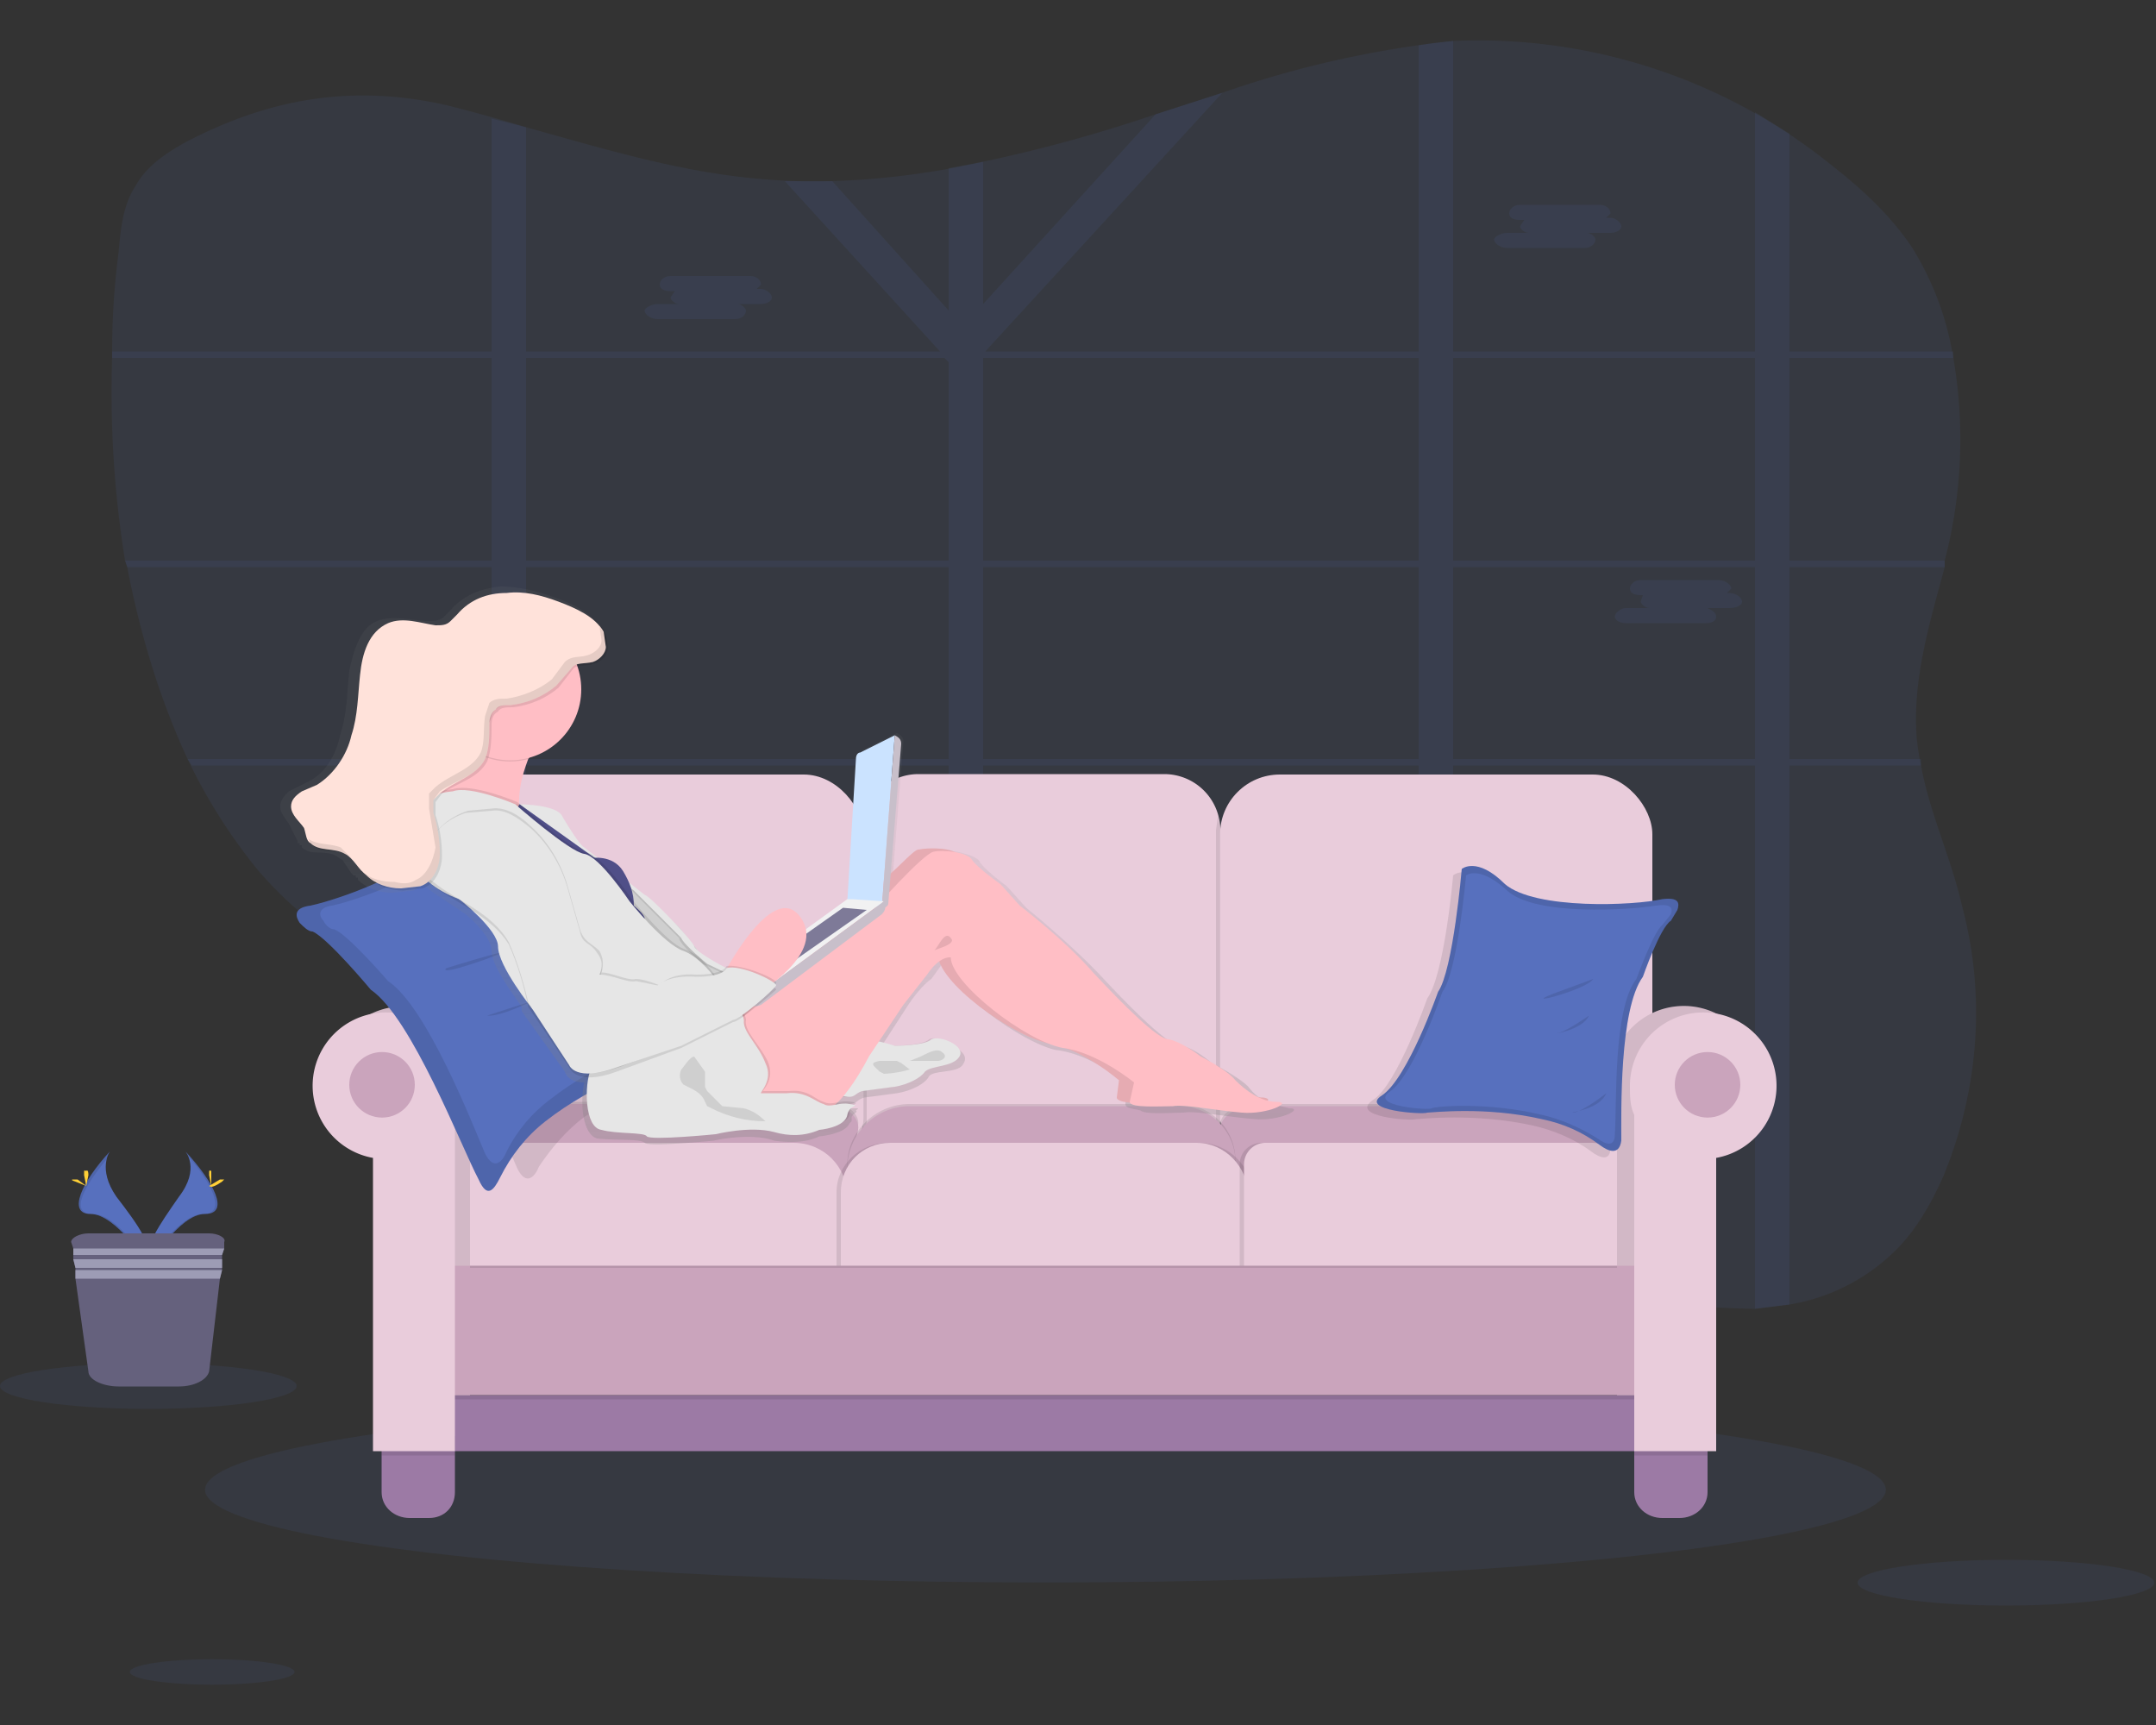 <svg width="1000" height="800" xmlns="http://www.w3.org/2000/svg"><rect width="100%" height="100%" fill="#333333" stroke="none"/><defs><linearGradient x1="50%" y1="100%" x2="50%" y2="0%" id="a"><stop stop-color="gray" stop-opacity=".3" offset="0%"/><stop stop-color="gray" stop-opacity=".1" offset="54%"/><stop stop-color="gray" stop-opacity=".1" offset="100%"/></linearGradient></defs><g transform="translate(0 19)" fill-rule="nonzero" fill="none"><path d="M877 563a91 91 0 01-47 23l-16 2a494 494 0 01-179-37c-32-12-64-29-97-24-16 3-32 10-48 12-11 2-23 1-34-2l-16-5c-11-5-22-12-32-19-25-17-47-38-72-53a281 281 0 00-108-32l-44-8c-14-2-28-6-41-13-8-6-16-14-23-22a256 256 0 01-33-52c-13-28-22-58-28-89l-1-3c-5-31-7-62-6-94v-3c0-15 1-31 3-46 1-11 2-22 8-31 5-9 14-15 23-20 40-21 79-27 122-17a778 778 0 0136 10c36 10 72 21 109 24a265 265 0 0033 1 370 370 0 0070-9 692 692 0 0080-22l31-10A477 477 0 01674 0a261 261 0 01176 58c14 11 27 23 37 38a139 139 0 0119 51 222 222 0 01-4 94v3c-7 26-15 52-13 79a118 118 0 002 13c4 22 14 43 19 65 11 41 8 84-8 124-6 14-14 28-25 38z" fill="#5770BE" opacity=".1"/><path d="M830 147h76v-3h-76V43l-16-10v111H674V0a214 214 0 00-16 2v142H457L567 24l-31 10-80 88V56l-16 3v66l-54-60h-22l72 79H244V40l-16-4v108H52v3h176v94H58l1 3h169v89H87l2 3h139v92l16 2v-94h196v196l16 5V336h202v225l16 5V336h140v252l16-2V336h61v-3h-61v-89h72v-3h-72v-94zm-16 0v94H674v-94h140zm-156 94H456v-94h202v94zm-414-94h194l2 2v92H244v-94zm0 186v-89h196v89H244zm212 0v-89h202v89H456zm358 0H674v-89h140v89z" fill="#5770BE" opacity=".1"/><path d="M747 82h-2l2-2c0-2-2-4-5-4h-37c-3 0-5 2-5 4s2 3 5 3h2l-2 3c0 1 2 3 4 3h-10c-3 0-6 2-6 3 0 2 3 4 6 4h36c3 0 5-2 5-4 0-1-2-3-4-3h11c2 0 5-1 5-3s-3-4-5-4zM353 115h-2l2-2c0-2-2-4-5-4h-37c-3 0-5 2-5 4s2 3 5 3h2l-2 3c0 1 2 3 4 3h-10c-3 0-6 2-6 3 0 2 3 4 6 4h36c3 0 5-2 5-4 0-1-2-3-4-3h11c2 0 5-1 5-3s-3-4-5-4zM802 256h-1l2-2c0-2-3-4-6-4h-36c-3 0-5 2-5 4s2 3 5 3h1l-1 3c0 1 2 3 4 3h-11c-2 0-5 2-5 4s3 3 5 3h37c3 0 5-1 5-3s-2-3-4-4h10c3 0 6-1 6-3s-3-4-6-4z" fill="#5770BE" opacity=".1"/><ellipse fill="#5770BE" opacity=".1" cx="484.9" cy="671.9" rx="389.8" ry="43"/><path d="M566 366v135l-1 7c-3 11-13 19-25 19H426a26 26 0 01-26-26V366a26 26 0 0126-26h114a26 26 0 0126 26z" fill="#E9CCDB"/><path d="M402 366v135l-1 7-1-7V366l1-7 1 7z" fill="#000" opacity=".1"/><rect fill="#E9CCDB" x="200" y="340.2" width="200.5" height="186.3" rx="27.7"/><path d="M566 366v135l-1 7-1-7V366l1-7 1 7z" fill="#000" opacity=".1"/><rect fill="#E9CCDB" x="565.9" y="340.2" width="200.5" height="186.3" rx="27.7"/><path d="M390 540H207l-1-16c-1-18 22-32 51-32h125c10 0 17 5 16 11l-8 37z" fill="#000" opacity=".1"/><path d="M390 542H207l-1-16c-1-18 22-33 51-33h125c10 0 17 6 16 12l-8 37z" fill="#CAA4BC"/><path d="M574 541h183l1-16c1-18-22-32-51-32H582c-10 0-17 5-16 11l8 37z" fill="#000" opacity=".1"/><path d="M574 543h183l1-16c1-18-22-33-51-33H582c-10 0-17 6-16 12l8 37z" fill="#CAA4BC"/><path d="M422 493h124a26 26 0 0127 26v16H393v-14c0-15 13-28 29-28z" fill="#000" opacity=".1"/><path d="M422 494h124a26 26 0 0127 27v16H393v-14c0-16 13-29 29-29z" fill="#CAA4BC"/><path d="M220 511h148c14 0 25 11 25 25v33H209v-47c0-6 5-11 11-11z" fill="#E9CCDB"/><path d="M412 511h141c13 0 25 11 25 25v33H388v-35c0-13 11-23 24-23z" fill="#000" opacity=".1"/><path d="M415 511h141c14 0 25 11 25 25v33H392v-35c0-13 10-23 23-23z" fill="#000" opacity=".1"/><path d="M413 511h142c13 0 24 11 24 25v33H390v-35c0-13 10-23 23-23z" fill="#E9CCDB"/><path d="M585 511h151c13 0 24 11 24 24v34H575v-48c0-6 5-10 10-10z" fill="#000" opacity=".1"/><path d="M587 511h151c13 0 24 11 24 24v34H577v-48a10 10 0 0110-10z" fill="#E9CCDB"/><path d="M211 647v26c0 7-5 12-12 12h-9c-7 0-13-5-13-12v-26h34zM792 647v26c0 7-6 12-13 12h-8c-7 0-13-5-13-12v-26h34z" fill="#9C7AA5"/><path d="M221 482a34 34 0 10-41 33v137h38V495c2-4 3-8 3-13zM747 482a34 34 0 1140 33v137h-37V495c-2-4-3-8-3-13z" fill="#E9CCDB"/><path d="M221 482a34 34 0 10-41 33v137h38V495c2-4 3-8 3-13zM747 482a34 34 0 1140 33v137h-37V495c-2-4-3-8-3-13z" fill="#000" opacity=".1"/><path fill="#9C7AA5" d="M200 628h570v26H200z"/><path fill="#000" opacity=".1" d="M206 570h560v60H206z"/><path fill="#CAA4BC" d="M206 568h560v60H206z"/><path fill="#000" opacity=".1" d="M758 647h34v9h-34z"/><path d="M756 485a34 34 0 1140 33v136h-38V498c-2-4-2-9-2-13z" fill="#E9CCDB"/><path fill="#000" opacity=".1" d="M177 647h34v9h-34z"/><path d="M213 485a34 34 0 10-40 33v136h38V498l2-13z" fill="#E9CCDB"/><path fill="#000" opacity=".1" d="M218 568h532v1H218z"/><circle fill="#CAA4BC" cx="177.2" cy="484.1" r="15.2"/><circle fill="#CAA4BC" cx="792" cy="484.1" r="15.2"/><path d="M338 458c-14-3-45-41-45-41-11-9-35-57-35-57s-9-4-17 14c-8 19-53 34-67 37-8 1-7 4-5 7l6 4c6 2 24 24 24 24 16 11 35 64 41 77 4 8 8 4 10-1 6-9 13-17 21-23 24-16 49-23 51-23s31-14 16-18z" fill="#000" opacity=".1"/><path d="M145 413c-2 0-4-2-6-4-2-3-3-7 5-8 14-3 61-19 68-41 7-21 17-16 17-16s28 55 41 64c0 0 35 43 50 47 16 4-14 20-16 20s-28 8-51 26c-9 7-16 16-21 26-3 6-6 10-10 1-8-15-31-75-50-88 0 0-20-24-27-27z" fill="#5770BE"/><path d="M145 413c-2 0-4-2-6-4-2-3-3-7 5-8 14-3 61-19 68-41 7-21 17-16 17-16s28 55 41 64c0 0 35 43 50 47 16 4-14 20-16 20s-28 8-51 26c-9 7-16 16-21 26-3 6-6 10-10 1-8-15-31-75-50-88 0 0-20-24-27-27z" fill="#000" opacity=".1"/><path d="M155 412c-2 0-4-2-5-4-2-2-3-6 4-7 14-3 58-19 65-38 7-20 16-16 16-16s26 50 38 58c0 0 32 39 47 43 14 3-14 18-16 18s-26 7-49 25c-8 6-15 14-20 24-2 5-6 9-10 1-6-14-27-68-45-80 0 0-19-22-25-24z" fill="#5770BE"/><path d="M207 430s-5 4 18-4c24-9-18 4-18 4zM226 452s4 1 17-5c13-5-17 5-17 5zM225 493l17-6-17 6zM765 402v17l-8 18c-11 15-9 63-10 76 0 7-5 5-9 2-8-6-18-10-27-12-27-6-52-3-54-3-2 1-32-1-20-9 11-7 25-47 25-47 8-11 12-57 12-57s6-6 20 6c13 13 55 11 71 9z" fill="#000" opacity=".1"/><path d="M775 408l3-5c1-3 1-6-7-5-13 3-59 5-73-7-13-13-20-7-20-7s-4 47-11 57c0 0-14 40-26 48-11 7 19 9 21 8 2 0 27-3 53 3 10 2 19 6 27 12 4 3 9 5 10-2 0-13-1-61 10-76 0 0 8-23 13-26z" fill="#5770BE"/><path d="M775 408l3-5c1-3 1-6-7-5-13 3-59 5-73-7-13-13-20-7-20-7s-4 47-11 57c0 0-14 40-26 48-11 7 19 9 21 8 2 0 27-3 53 3 10 2 19 6 27 12 4 3 9 5 10-2 0-13-1-61 10-76 0 0 8-23 13-26z" fill="#000" opacity=".1"/><path d="M771 410l4-5c1-3 0-5-7-4-12 2-56 5-69-7s-19-7-19-7-4 45-11 54c0 0-13 38-24 46-11 7 18 9 19 8 2-1 26-3 51 3 9 2 18 6 26 11 4 3 8 4 8-2 1-13-1-58 10-72 0 0 8-22 12-25z" fill="#5770BE"/><path d="M739 435l-19 7c-15 6 16-2 19-7zM737 452s-10 7-14 8c-5 1 11-1 14-8zM745 488s-10 8-15 9c-4 0 12-1 15-9z" fill="#000" opacity=".1"/><path d="M598 495l-4-1-2-1h-1c-5-1-9-4-12-8-5-5-17-11-17-11s-9-8-15-8c-6-1-22-17-36-32s-35-32-35-32l-9-10s-11-8-13-12c-2-2-6-3-10-4l-16-1c-2 1-8 6-14 13l5-63c0-2-1-3-3-4l-16 8-2 3-4 67-20 14-3-6c-11-14-27 12-34 24l-1 1-14-9v-1l-7-8a177 177 0 00-25-24l-3-4c-3-5-8-6-11-7l-7-5c-2-1-7-9-10-14-3-6-21-6-21-6 0-7 1-15 5-21v-1a34 34 0 0023-43l7-2c4-1 7-4 7-7 1-2 0-5-1-7l-4-5c-5-5-12-8-18-10-8-3-17-5-25-5-9 1-17 4-23 11l-3 3c-2 2-5 2-7 2-8 0-16-3-24 0s-11 14-13 23c-1 10-1 20-4 29-2 10-7 19-16 23l-8 4c-2 2-4 4-4 7 0 4 4 7 5 10l3 6a9 9 0 000 1h1v1h1v1c4 4 11 1 16 4l3 2 4 6 1 1h1v1h1v1c4 4 10 6 16 6l10-1 4-3 5 4 15 10c6 5 12 12 12 17 0 7 10 20 14 26v2l20 28s1 5 9 5c-2 9-1 24 6 26 8 1 20 0 22 2s32-1 32-1 17-4 28 0c7 1 15 1 21-2 0 0 12-1 14-6l1-1v-2c1-2 3-2 2-3 1-1 2-1-1-1h-6l2-2h1c5 0 4-2 8-3l15-2c6-1 13-4 15-8 3-3 14-1 16-6 3-5-6-9-11-9l-3 1c-3 2-13 2-17 3l-7-3 11-17c7-11 12-14 12-14l5-7c6 14 38 37 53 40 17 2 33 16 33 16l-1 9c0 2 3 2 7 3 2 2 15 1 20 1 5-1 20 2 33 3 12 1 23-5 16-5z" fill="url(#a)"/><path d="M291 390l-1 15 7 15 11 9 10 7 11 7 10-9s-15-10-16-13l-8-10-10-9-8-7-6-5z" fill="#E6E6E6"/><path d="M291 390l-1 15 7 15 11 9 10 7 11 7 10-9s-15-10-16-13l-8-10-10-9-8-7-6-5z" fill="#000" opacity=".1"/><path d="M245 333c-3 8-6 18-3 30 7 22-42-9-42-9s11-15 14-29v-11c-5-14 38 10 38 10l-7 9z" fill="#FFBEC5"/><path d="M239 354s18 0 21 6c2 5 8 13 10 14l28 22c2 0 22 22 22 24s21 15 35 17c13 2 34 27 40 26s19 3 19 3 14 0 17-3c3-2 16 3 13 8s-14 4-16 7-9 6-14 7l-15 2c-5 1-4 4-10 2-7-1-33-47-33-47l-30-14s-11-9-11-12l-22-22-28-21-26-19z" fill="#000" opacity=".1"/><path d="M241 354s18 0 20 6c3 5 8 13 10 14l28 22c2 0 23 22 23 24s21 15 34 17c14 2 34 27 41 26 6-1 18 3 18 3s14 0 17-3c4-2 16 3 13 8s-13 4-16 7c-2 3-8 6-14 7l-15 2c-4 1-3 4-10 2-7-1-33-47-33-47l-29-14s-11-9-12-12l-22-22-28-21-25-19z" fill="#E6E6E6"/><path d="M335 454l29-26 18-14c10-8 20-16 29-26 7-6 13-13 15-13 5-1 17-1 19 3l13 12 9 10s21 16 34 31c14 14 29 30 35 31s14 8 14 8 13 6 17 11 12 9 19 9c7 1-4 6-16 6-12-1-27-5-32-4-6 1-20 1-20-2l1-8s-16-14-32-17c-17-3-53-29-52-42 0 0-6 0-11 9 0 0-5 3-12 13l-15 25s-13 26-24 26l-21-2-14-9-1-12-2-19z" fill="#FFBEC5"/><path d="M335 454l29-26 18-14c10-8 20-16 29-26 7-6 13-13 15-13 5-1 17-1 19 3l13 12 9 10s21 16 34 31c14 14 29 30 35 31s14 8 14 8 13 6 17 11 12 9 19 9c7 1-4 6-16 6-12-1-27-5-32-4-6 1-20 1-20-2l1-8s-16-14-32-17c-17-3-53-29-52-42 0 0-6 0-11 9 0 0-5 3-12 13l-15 25s-13 26-24 26l-21-2-14-9-1-12-2-19z" fill="#000" opacity=".1"/><path d="M342 455l28-25 35-27s23-26 28-27c4-1 16 0 18 4 3 4 13 11 13 11l9 10s21 16 34 31c14 15 30 31 35 31 6 1 15 8 15 8s12 6 16 11c5 5 12 10 19 10 8 0-4 6-16 5s-27-4-32-3c-5 0-20 1-20-2l2-9s-17-14-33-16c-17-3-52-30-52-42 0 0-5-1-11 8l-11 14-16 24s-13 26-23 26l-22-1-14-10-1-12-1-19z" fill="#FFBEC5"/><path d="M429 470l-2 1-5 2h13c2 0 5-2 2-4-2-2-6 0-8 1zM408 473h8l2 1 4 3a51 51 0 01-12 2l-2-1c-3-3-5-4 0-5zM252 324l-7 9c-11 3-23 0-31-8v-11c-5-14 38 10 38 10z" fill="#000" opacity=".1"/><circle fill="#FFBEC5" cx="236.7" cy="300.7" r="32.9"/><path fill="#504F88" d="M241 354l-2 3 21 23 10 7 6-8z"/><path d="M274 379s10-2 15 6c3 5 5 10 5 16 0 0 5 4 5 6-1 1-1 3-3 3l-9-5-7-8-6-7v-11z" fill="#504F88"/><path d="M210 347s-16 1-18 12c-2 12-2 18 4 26 5 8 17 12 17 12s18 14 19 23c0 8 15 28 15 28s29 21 27 28-3 27 5 28c8 2 20 1 22 3s31-1 31-1 17-4 28-1c6 2 14 2 20-1 0 0 13-1 14-6 0-6 6-5 1-6-6-1-9 2-13 0-4-1-7-6-16-5h-12c-1 0 6-5 2-14-4-8-11-14-10-19 0-5-14-20-14-20s-6-10-15-13c-8-3-24-23-24-23s-14-21-22-22c-7-1-31-23-31-23s-21-9-30-6z" fill="#000" opacity=".1"/><path d="M210 348s-17 1-19 12c-1 12-2 18 4 26s18 12 18 12 18 14 18 22c0 9 16 29 16 29s29 21 27 28c-3 7-3 27 5 28 7 2 20 1 21 3 2 2 32-1 32-1s16-4 27-1c7 2 14 2 21-1 0 0 12-1 13-7 1-5 7-4 1-5-5-1-9 2-12 0-4-1-8-6-17-5h-12c-1 0 6-6 2-14-3-8-10-14-10-19 1-5-13-20-13-20s-7-10-15-13c-9-3-25-23-25-23s-14-21-21-22-32-23-32-23-21-9-29-6z" fill="#E6E6E6"/><path d="M316 477c-1 2-1 5 1 7l4 2c2 1 5 3 6 6l1 2 2 1c8 4 16 6 25 6-3-3-6-5-10-6l-10-1-7-7-1-2v-7l-5-7c-2 0-5 5-6 6zM433 422c1-1 11-3 8-6-3-4-6 5-8 6z" fill="#000" opacity=".1"/><path d="M399 330l16-8-6 80-16-3 4-66c0-2 1-3 2-3z" fill="#CBE3FF"/><path d="M415 322l-6 80c2 0 3-1 3-2l6-74c0-2-1-3-3-4z" fill="#C8BFCA"/><path d="M393 398l-51 37a4 4 0 00-1 6l5 5 64-47-15-1h-2z" fill="#F1F1F2"/><path fill="#7E7A98" d="M391 402l-34 24 5 5 40-28z"/><path d="M346 446l64-47c1 2 1 4-1 6l-56 42c-2 1-5 1-7-1z" fill="#C8BFCA"/><path d="M335 434s23-45 36-28-20 36-20 36l-16-8z" fill="#FFBEC5"/><path d="M216 360c-9 2-16 9-18 18-2 5-2 10 3 14 11 8 27 14 35 27 4 9 7 19 9 29l19 28s3 9 22 2l30-11 22-11 2-1c3 0 19-14 20-15 0-2-17-10-23-8 0 0-1 4-14 3s-18 5-18 5l-10-2c-4 0-11-4-17-3 0 0 3-6-1-11-3-4-7-4-8-9l-6-21c-3-11-9-20-17-28-6-5-12-8-18-8l-12 2z" fill="#000" opacity=".1"/><path d="M217 357c-9 3-16 9-19 18-1 5-1 11 4 14 11 9 27 15 34 28 5 9 8 19 9 29l19 28s3 9 23 2l29-11 22-11 3-1c2 0 18-14 19-16s-16-9-23-8c0 0-1 4-14 4-13-1-17 5-17 5s-7-3-11-3c-4 1-11-3-16-3 0 0 2-5-1-10-4-4-7-4-9-10l-6-21c-3-10-9-20-17-27-5-5-12-9-18-8l-11 1z" fill="#000" opacity=".1"/><path d="M216 358c-9 3-16 9-18 18-2 5-2 11 3 14 11 9 27 14 35 28 4 9 7 19 9 28l19 29s3 8 22 1l30-10 22-11 2-1c3 0 19-14 20-16 0-2-17-10-23-8 0 0-1 4-14 4-13-1-18 4-18 4l-10-2c-4 1-11-3-17-3 0 0 3-5-1-10-3-5-7-4-8-10l-6-21c-3-10-9-20-17-27-6-5-12-9-18-8l-12 1z" fill="#E6E6E6"/><path d="M275 289c4-1 7-4 7-8l-1-6c-4-7-13-11-21-14s-16-5-24-5c-9 1-17 4-23 11l-3 3-7 2c-7-1-15-4-23-1-8 4-11 14-12 24l-4 28c-3 9-8 18-16 22l-7 4c-3 2-5 4-5 7 0 4 4 7 5 10l4 7c4 4 11 2 16 4l10 11c4 4 10 6 16 6l9-1c6-2 9-9 9-15 0-7-1-13-3-19v-6l3-4c7-5 17-7 21-15 2-5 2-12 2-17 0-3 1-5 3-6 1-2 4-2 7-2 8-1 15-4 21-9l7-9c2-2 6-1 9-2z" fill="#000" opacity=".1"/><path d="M275 288c3-1 6-4 6-7l-1-7c-4-7-13-11-21-14s-16-5-24-4c-9 0-17 3-23 10l-3 3c-2 2-4 2-7 2-7-1-15-4-22-1-9 4-12 14-13 24-1 9-1 19-4 28-2 9-8 18-16 23l-7 3c-3 2-5 4-5 7 0 4 4 7 6 10 1 3 1 6 3 7 4 4 11 2 16 5 4 2 6 7 10 10 4 4 10 6 16 6l9-1c6-2 9-9 9-15s-1-13-3-19v-6l3-3c7-6 17-8 21-16 2-5 2-11 2-17 0-2 1-5 3-6 1-2 4-2 7-2 8-1 15-4 21-9l7-8c2-3 6-2 10-3z" fill="#FFE2DA"/><g opacity=".1" fill="#000"><path d="M158 374c-5-2-11-1-15-4l1 2c4 4 11 2 16 5l3 2-5-5zM280 274l-4-5 2 2 1 7c0 3-3 6-7 7-3 1-7 0-10 3l-6 8c-6 5-14 8-21 9-3 0-6 0-8 2l-2 6c-1 6 0 12-2 17-4 8-14 10-21 16l-3 3v7l3 18c-1 6-4 13-9 15-3 2-6 2-10 1-5 0-11-1-15-5h-1l3 2c4 4 10 6 16 6l9-1c6-2 9-9 9-15s-1-13-3-19v-6l3-4c7-5 17-7 21-15 2-5 2-12 2-17 1-2 1-5 3-6 2-2 4-2 7-2 8-1 15-4 21-9l7-8c2-3 6-2 10-3 3-1 6-4 6-7 1-3 0-5-1-7z"/></g><ellipse fill="#5770BE" opacity=".1" cx="930.4" cy="715" rx="68.8" ry="10.6"/><ellipse fill="#5770BE" opacity=".1" cx="98.4" cy="756.4" rx="38.2" ry="5.9"/><path d="M86 515s7 8-3 21c-9 13-17 24-14 32 0 0 14-24 26-24s4-15-9-29z" fill="#5770BE"/><path d="M86 515l2 3c11 13 17 26 6 26-10 0-23 19-26 23l1 1s14-24 26-24 4-15-9-29z" fill="#000" opacity=".1"/><path d="M98 526v5l-1-5c0-3 0-2 1-2v2z" fill="#FFD037"/><path d="M103 529c-3 2-5 3-6 2l5-3h2l-1 1z" fill="#FFD037"/><path d="M51 515s-6 8 3 21c10 13 18 24 15 32 0 0-15-24-27-24-11 0-4-15 9-29z" fill="#5770BE"/><path d="M51 515l-1 3c-11 13-18 26-7 26s23 19 26 23v1s-15-24-27-24c-11 0-4-15 9-29z" fill="#000" opacity=".1"/><path d="M39 526l1 5 1-5c0-3-1-2-1-2-1 0-1-1-1 2zM35 529l5 2-4-3h-2s-2 0 1 1z" fill="#FFD037"/><ellipse fill="#5770BE" opacity=".1" cx="68.8" cy="623.8" rx="68.8" ry="10.6"/><path d="M104 557v3l-1 3v7l-1 4-5 43c-1 4-7 7-14 7H55c-7 0-14-3-14-7l-6-43v-5l-1-4v-5l-1-3c0-2 4-4 8-4h56c4 0 8 2 7 4z" fill="#65617D"/><path fill="#9D9CB5" d="M104 560l-1 3H34v-3zM103 565v4H35l-1-4zM103 570l-1 4H35v-4z"/></g></svg>